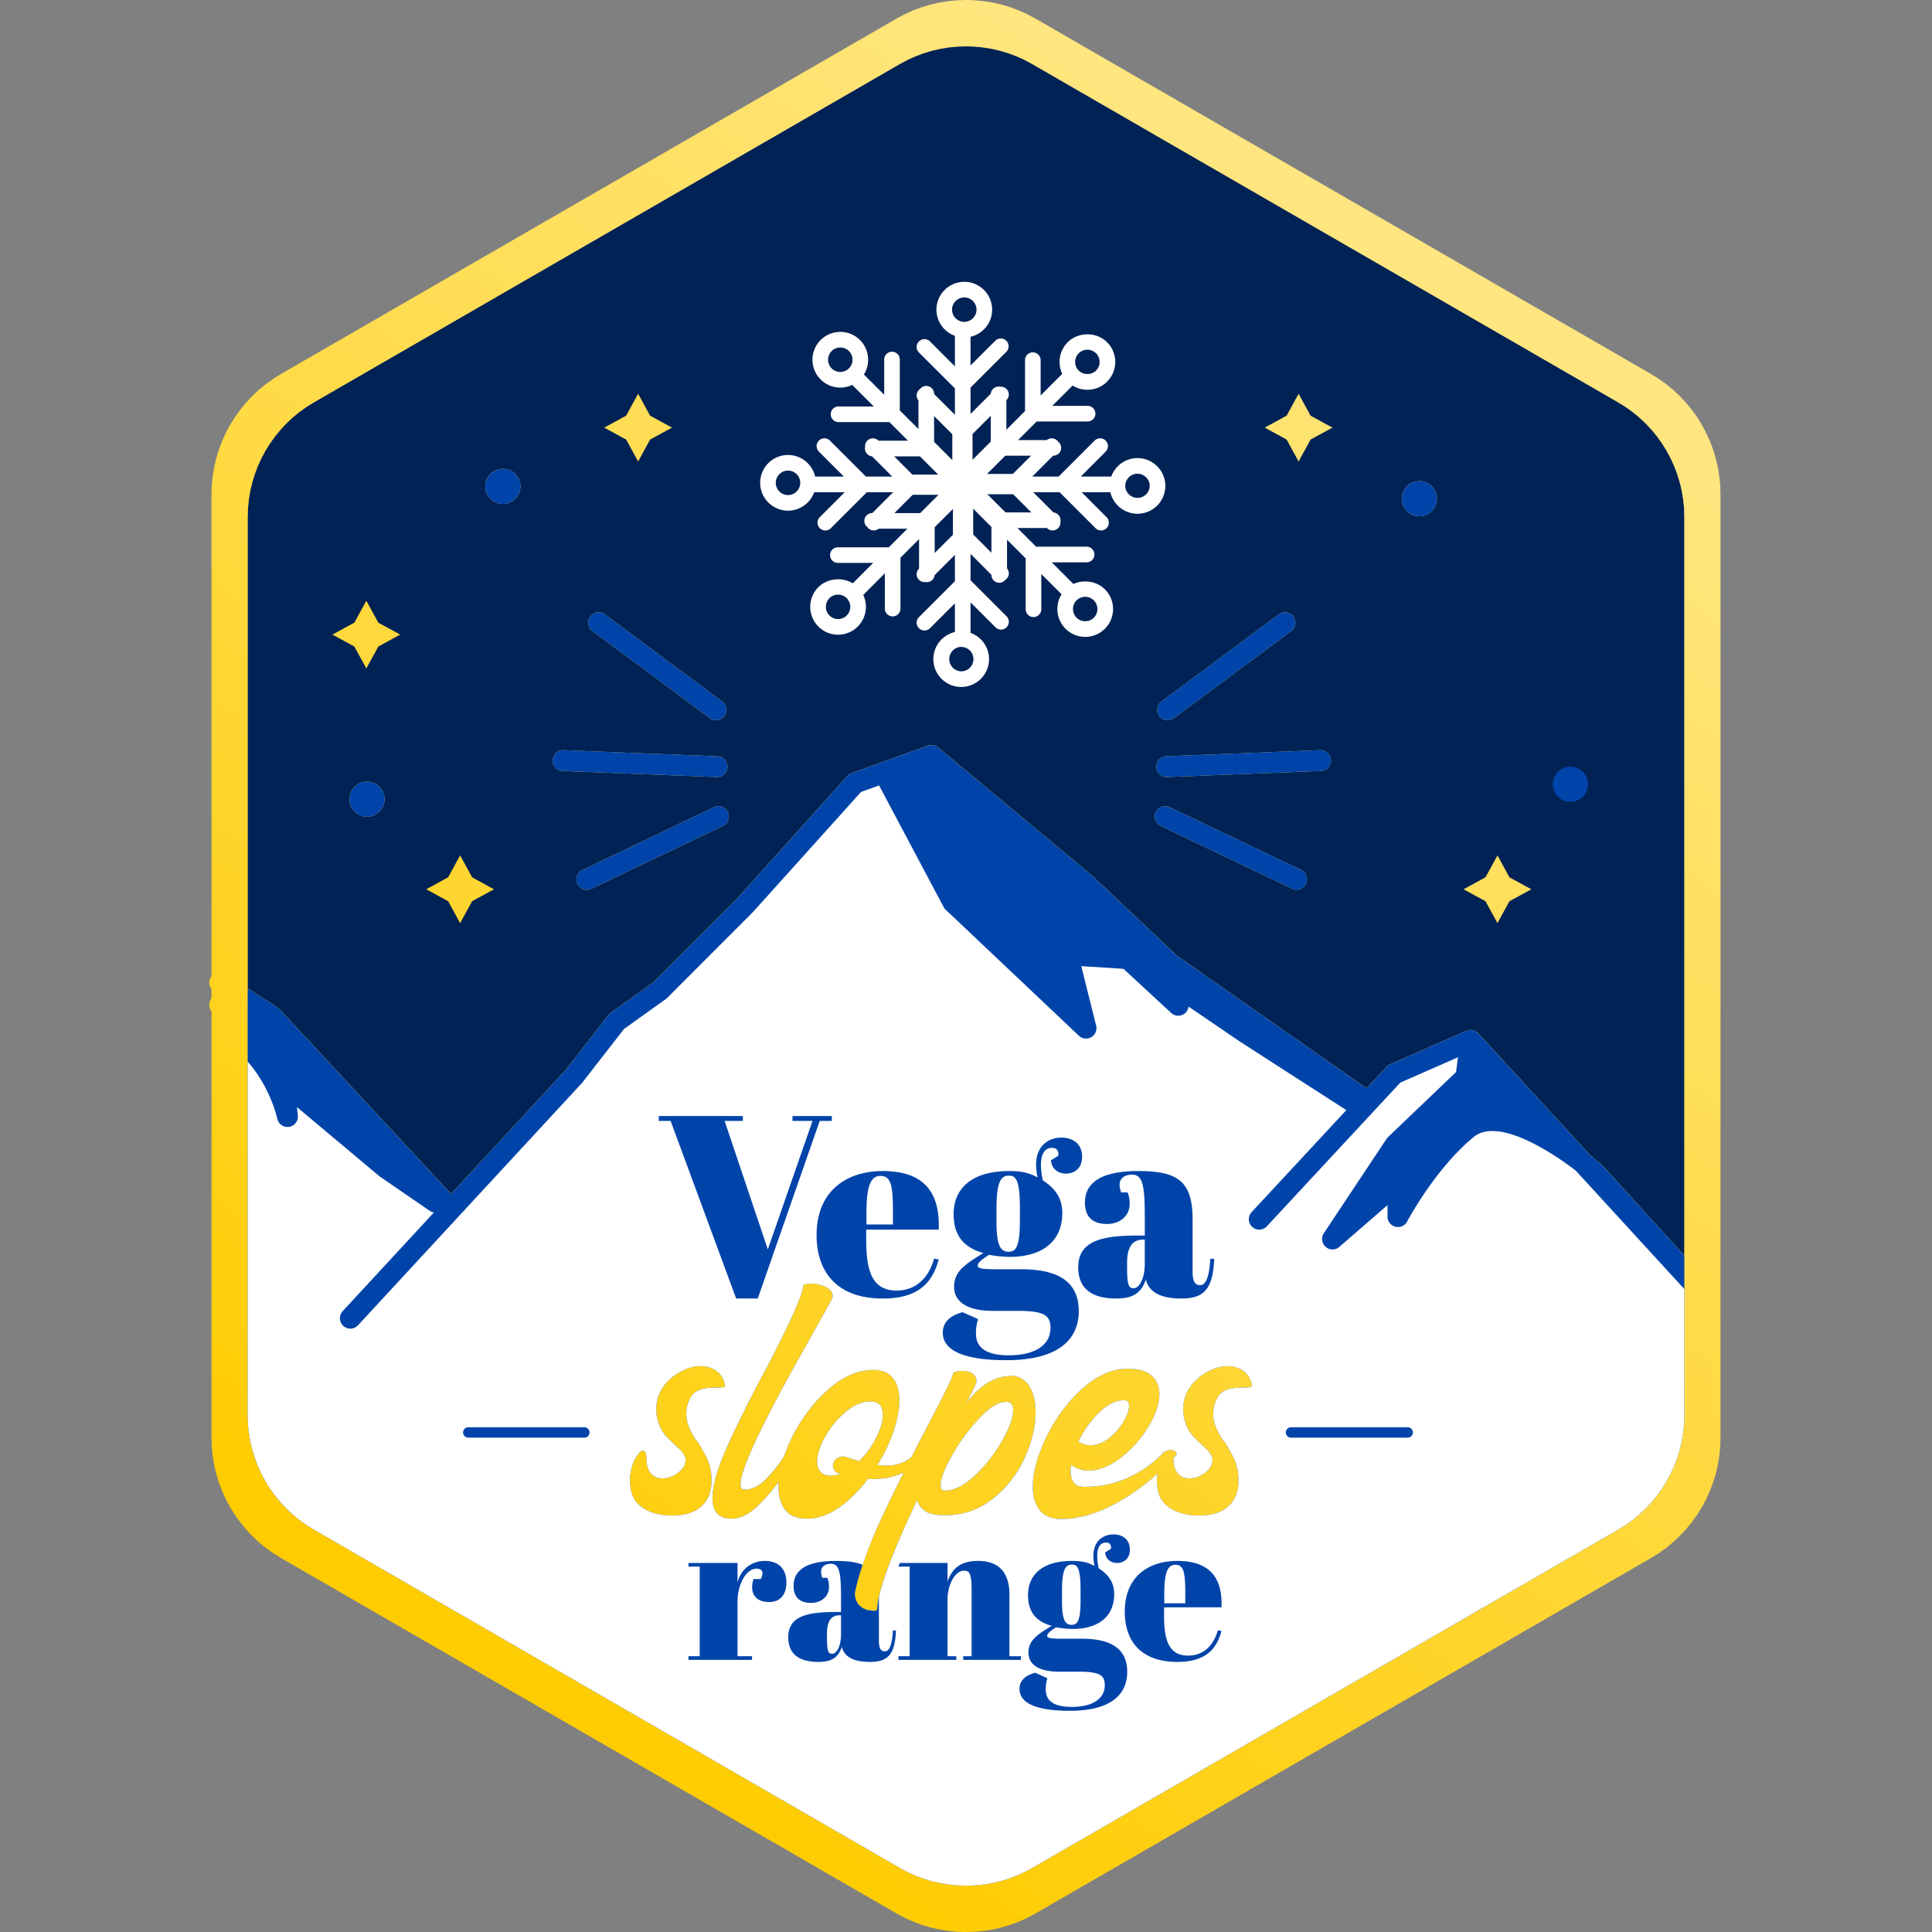 <svg version="1.2" viewBox="0 0 184.252 184.252" height="65mm" width="65mm" xmlns:xlink="http://www.w3.org/1999/xlink" xmlns="http://www.w3.org/2000/svg"><rect x="0" y="0" width="184.252" height="184.252" fill="#808080" stroke="none"/><defs><linearGradient id="a"><stop style="stop-color:#fc0;stop-opacity:1" offset="0"/><stop style="stop-color:#ffe680;stop-opacity:1" offset="1"/></linearGradient><linearGradient xlink:href="#a" id="b" x1="52.158" y1="206.638" x2="173.237" y2="27.536" gradientUnits="userSpaceOnUse"/></defs><g style="display:inline"><path style="clip-rule:nonzero;fill:#025;fill-opacity:1;fill-rule:nonzero;stroke:none;stroke-width:.1;stroke-miterlimit:4;stroke-dasharray:none" d="m122.834 5.89-1.086.036-1.084.103-1.078.176-1.065.244-1.05.315-1.032.384-1.01.454-.984.525L67.316 35.34l-5.455 3.15L39.89 51.176l-.948.588-.9.65-.85.701-.798.752-.745.801-.691.844-.633.886-.576.924-.512.96-.453.991-.387 1.02-.318 1.047-.254 1.066-.181 1.088-.112 1.104-.037 1.115v59.928l.082.086 3.715 2.39c.093.062.176.134.254.211l21.812 23.486 14.657-15.853 5.365-6.908c.083-.099.172-.191.281-.264l5.344-3.818 10.805-10.8 13.935-15.491c.145-.16.33-.285.531-.358l3.68-1.324c.004-.001.006-.005.01-.006l2.342-.842 3.681-1.326c.11-.04.224-.064.338-.074.01 0 .018.004.028.004.142-.01.284.01.421.047.037.01.072.018.108.031.144.051.282.12.404.22l19.533 16.253 10.887 10.263.002.002 24.059 16.823 2.537-2.733c.124-.13.274-.238.44-.31l9.712-4.274c.028-.012.056-.019.084-.03l.045-.017.021-.006c.044-.013.087-.023.131-.03a1.358 1.358 0 0 1 .193-.023c.018-.002.036-.001.053-.001.048 0 .094.003.141.008l.047.005c.048.007.095.016.142.028l.04.01c.049.014.096.03.144.05l.006.002c.01.004.018.01.027.014.044.02.088.04.13.064.027.017.054.036.081.055.028.02.056.037.082.059.051.04.1.084.145.132l14.297 15.565c.76.605 1.297 1.07 1.52 1.268.03.03.068.063.099.1l10.29 11.333v-93.95l-.034-1.114-.114-1.104-.18-1.088-.253-1.066-.323-1.047-.386-1.02-.45-.992-.515-.959-.572-.924-.635-.886-.69-.844-.746-.8-.797-.753-.85-.7-.9-.651-.947-.588-68.203-39.38-6.357-3.669-.983-.525-1.01-.454-1.033-.384-1.05-.315-1.065-.244-1.076-.176-1.084-.103-1.088-.035z" transform="scale(.75)"/><path style="clip-rule:nonzero;display:inline;fill:url(#b);fill-opacity:1;fill-rule:nonzero;stroke:none;stroke-width:.1;stroke-miterlimit:4;stroke-dasharray:none" d="m122.83 0-1.135.037-1.138.11-1.131.183-1.12.258-1.103.33-1.084.404-1.06.479-1.034.55-78.314 45.215-.996.62-.945.681-.893.737-.838.79v.002l-.783.838v.002l-.725.885v.002l-.666.93v.002l-.603.968v.002l-.54 1.006v.002l-.474 1.04v.001l-.406 1.069v.002l-.336 1.097v.002l-.266 1.12v.001l-.191 1.14v.003l-.117 1.156v.002l-.04 1.17V124.16c-.023.03-.057.048-.078.08v.002c-.082.13-.134.27-.168.412v.002l-.011.041v.002c-.028.14-.03.28-.014.418v.002l.006.041v.002c.023.144.068.282.137.412v.002l.004.008v.002c.031.058.085.103.125.156v1.084l-.202.522v.002a1.239 1.239 0 0 0-.064.664v.002c.038.215.131.42.266.595V182.84l.039 1.17v.002l.117 1.152v.006l.002.01v.002l.19 1.129v.001l.265 1.122v.002l.336 1.093v.002l.406 1.07v.003l.475 1.039v.002l.539 1.005v.002l.603.97v.001l.647.9v.002l.02.026v.002c.007.01.017.019.025.029v.002l.699.853v.002l.756.81v.001l.027.027v.002c.01.011.023.02.033.032l.805.757.893.739.945.677.996.621 78.314 45.22 1.034.55 1.013.455.1.041 1.031.385 1.05.314.11.03 1.063.244 1.13.183 1.14.11 1.142.037 1.14-.037 1.14-.11 1.13-.183 1.063-.244c.036-.011.072-.02.109-.03l1.05-.314 1.032-.385.1-.04 1.013-.456 1.033-.55 78.311-45.22.996-.62.943-.678h.002l.893-.739.807-.76.03-.029.028-.029.756-.81.7-.856.025-.03v-.001l.02-.028.646-.902.576-.93.05-.088.516-.96.451-.993c.015-.033.027-.067.041-.101l.387-1.02.338-1.095.266-1.124.177-1.078c.007-.04.012-.081.018-.123l.113-1.1.035-1.116c0-.019.004-.037.004-.055v-14.653l-.002-.001V62.838l-.037-1.172-.119-1.158-.19-1.143-.265-1.12-.338-1.1-.406-1.07-.473-1.042-.54-1.008-.602-.97-.666-.932-.725-.887-.783-.84-.838-.79-.893-.737-.945-.681-.996-.62-19.518-11.27v-.001L131.648 2.352l-1.033-.551-1.06-.479-1.084-.404-1.104-.33-1.119-.258-1.13-.184-1.14-.109-.275-.01a15.056 15.056 0 0 0-.857-.027h-.016zm.004 5.89 1.088.036 1.084.103 1.076.176 1.064.244 1.051.315 1.033.384 1.01.454.983.525 6.357 3.672L183.81 38.49l6.632 3.828 15.342 8.86.947.588.9.65.85.701.797.752.746.8.69.845.635.886.572.924.516.96.449.991.386 1.02.323 1.047.254 1.066.18 1.088.113 1.104.035 1.115v93.95l-10.291-11.335c-.031-.036-.069-.069-.1-.1a39.576 39.576 0 0 0-1.52-1.267l-11.824-12.873v-.002l-2.472-2.69v-.002a1.318 1.318 0 0 0-.145-.132c-.026-.022-.054-.04-.082-.059-.027-.019-.054-.038-.082-.055a1.323 1.323 0 0 0-.129-.064l-.027-.014c-.002 0-.004 0-.006-.002a1.308 1.308 0 0 0-.144-.05l-.04-.01a1.33 1.33 0 0 0-.142-.028l-.047-.005a1.32 1.32 0 0 0-.14-.008h-.053a1.344 1.344 0 0 0-.137.013l-.057.01a1.205 1.205 0 0 0-.13.031l-.022.006c-.016.005-.03.012-.045.018-.028.01-.056.017-.084.03l-9.713 4.273a1.382 1.382 0 0 0-.44.31l-2.536 2.733-24.059-16.823-.002-.002-10.887-10.263-19.533-16.252c-.122-.101-.26-.17-.404-.221-.036-.013-.07-.021-.108-.031a1.326 1.326 0 0 0-.421-.047c-.01 0-.019-.005-.028-.004-.114.01-.228.034-.338.074l-3.681 1.326-2.342.842c-.004.001-.006.005-.01.006l-3.68 1.324a1.324 1.324 0 0 0-.53.358l-13.936 15.492-10.805 10.799-5.344 3.818a1.364 1.364 0 0 0-.281.264l-5.365 6.908-14.657 15.853-21.812-23.486a1.67 1.67 0 0 0-.254-.21l-3.715-2.391-.082-.086V65.713l.037-1.113v-.002l.112-1.102v-.002l.181-1.086v-.002l.254-1.064v-.002l.318-1.045v-.002l.387-1.018v-.002l.453-.99v-.002l.512-.957v-.002l.576-.922v-.002l.633-.884v-.002l.691-.842v-.002l.745-.799.798-.752.85-.701.9-.65.948-.588L61.865 38.49h-.004l52.584-30.363.985-.525 1.01-.454 1.03-.384 1.051-.315 1.065-.244 1.078-.176 1.084-.103 1.086-.035zM81.143 50.07l-1.522 2.784-2.785 1.521 2.785 1.521 1.522 2.79 1.52-2.79 2.784-1.521-2.785-1.521-1.52-2.784zm83.984 0-1.52 2.784-2.785 1.521 2.785 1.521 1.52 2.79 1.521-2.79 2.786-1.521-2.786-1.521-1.521-2.784zM63.94 59.611a2.236 2.236 0 1 0 .004 4.472 2.236 2.236 0 0 0-.004-4.472zm116.545 1.569c-1.236 0-2.236 1-2.236 2.236 0 1.232 1 2.229 2.236 2.229a2.228 2.228 0 0 0 2.229-2.229 2.23 2.23 0 0 0-2.229-2.236zM46.582 76.387l-1.521 2.785-2.79 1.521 2.79 1.522 1.521 2.783 1.522-2.783 2.783-1.522-2.783-1.521-1.522-2.785zm29.473 1.468a1.326 1.326 0 0 0-.725 2.387l14.914 11.069c.238.175.511.26.785.26.41 0 .808-.182 1.067-.534.44-.59.316-1.419-.274-1.853L76.908 78.115a1.315 1.315 0 0 0-.853-.26zm87.285 0a1.314 1.314 0 0 0-.727.26l-14.918 11.069a1.323 1.323 0 0 0 .791 2.387c.275 0 .555-.085.793-.26l14.912-11.069a1.326 1.326 0 0 0-.851-2.387zM71.523 95.39a1.357 1.357 0 0 0-1.248 1.271 1.326 1.326 0 0 0 1.274 1.377l19.553.772h.052a1.322 1.322 0 0 0 .051-2.645l-19.553-.775a1.18 1.18 0 0 0-.129 0zm96.348 0-19.56.775a1.318 1.318 0 0 0-1.268 1.377 1.322 1.322 0 0 0 1.32 1.268h.051l19.56-.772a1.325 1.325 0 0 0 1.272-1.377c-.03-.73-.671-1.287-1.375-1.271zM46.664 99.383a2.234 2.234 0 0 0-2.234 2.234c0 1.237.997 2.237 2.234 2.237 1.232 0 2.236-1 2.236-2.237a2.24 2.24 0 0 0-2.236-2.234zm44.627 3.13a1.32 1.32 0 0 0-.51.13l-16.734 7.984a1.318 1.318 0 0 0-.625 1.764 1.328 1.328 0 0 0 1.77.627l16.728-7.985a1.327 1.327 0 0 0 .627-1.77 1.327 1.327 0 0 0-1.256-.75zm56.809 0c-.47.025-.91.299-1.123.75a1.329 1.329 0 0 0 .62 1.77l16.733 7.985a1.326 1.326 0 0 0 1.145-2.391l-16.735-7.984a1.33 1.33 0 0 0-.64-.13zm-89.592 6.257-1.52 2.783-2.785 1.527 2.785 1.522 1.52 2.783 1.521-2.783 2.785-1.522-2.785-1.527-1.521-2.783zm131.908 0-.002.001-1.52 2.782-2.789 1.527 2.79 1.522 1.52 2.78v.003h.001l.025-.047v-.004l1.495-2.732 2.785-1.522-2.785-1.527-1.495-2.733v-.004l-.025-.046zM59.512 181.488h14.826a.66.66 0 1 1 0 1.323H59.512a.661.661 0 0 1-.662-.66v-.003a.66.66 0 0 1 .662-.66zm104.658 0h14.826a.661.661 0 0 1 .662.66v.002a.66.66 0 0 1-.195.465.66.66 0 0 1-.467.196H164.17a.66.66 0 0 1-.662-.66v-.003a.663.663 0 0 1 .596-.658h.066v-.002z" transform="scale(.75)"/><path style="display:inline;fill:#04a;fill-opacity:1;fill-rule:nonzero;stroke:none;stroke-width:.1;stroke-miterlimit:4;stroke-dasharray:none" d="M108.102 11.793zm-.385 3.324zm29.863-3.32zm.373 3.32zm-.19 2.278zM108.88 20.92zm3.266 4.889zm24.64-4.873c-.048.102-.098.203-.148.304.046-.104.104-.2.148-.304zm-1.244 2.32zm-4.006 4.193zm-2.578 1.47c-.101.052-.203.101-.305.15.105-.045.201-.103.305-.15zm-11.853.179zm5.73 1.138zm3.373-.408zM63.941 59.611a2.236 2.236 0 1 0 .004 4.472 2.236 2.236 0 0 0-.004-4.472zm116.545 1.569c-1.236 0-2.236 1-2.236 2.236 0 1.232 1 2.229 2.236 2.229a2.228 2.228 0 0 0 2.229-2.229 2.23 2.23 0 0 0-2.229-2.236zM76.055 77.855a1.326 1.326 0 0 0-.725 2.387l14.914 11.069c.238.175.511.26.785.26.41 0 .808-.182 1.067-.534.44-.59.316-1.419-.274-1.853L76.908 78.115a1.315 1.315 0 0 0-.853-.26zm87.285 0a1.314 1.314 0 0 0-.727.26l-14.918 11.069a1.323 1.323 0 0 0 .791 2.387c.275 0 .555-.085.793-.26l14.912-11.069a1.326 1.326 0 0 0-.851-2.387zM118.326 94.75c-.114.01-.228.034-.338.074l-3.681 1.326-2.342.842c-.004.001-.006.005-.01.006l-3.68 1.324a1.324 1.324 0 0 0-.531.358l-13.936 15.492-10.804 10.799-5.344 3.818a1.364 1.364 0 0 0-.281.264l-5.366 6.908-14.656 15.853-21.812-23.486a1.67 1.67 0 0 0-.254-.21l-3.715-2.391-.082-.086v54.318l.037 1.115.111 1.104.182 1.088.254 1.068.318 1.043.387 1.022.453.99.512.96.576.925.633.884.691.844.744.8.8.75.849.704.9.644.947.592 74.561 43.051.982.525 1.01.454 1.033.384 1.051.315 1.065.244 1.076.176 1.084.103 1.088.035 1.086-.035 1.084-.103 1.078-.176 1.064-.244 1.05-.315 1.032-.384 1.01-.454.984-.525 74.557-43.05.947-.593.9-.644.85-.703.797-.75.746-.801.69-.844.634-.884.573-.924.515-.961.45-.99.386-1.022.323-1.043.253-1.068.18-1.088.113-1.104.036-1.115v-20.297l-10.291-11.334c-.031-.036-.069-.068-.1-.1a39.574 39.574 0 0 0-1.52-1.267l-14.296-15.564a1.318 1.318 0 0 0-.145-.133c-.026-.022-.054-.04-.082-.059-.027-.018-.054-.038-.082-.055a1.323 1.323 0 0 0-.129-.064l-.027-.014c-.002 0-.004 0-.006-.002a1.308 1.308 0 0 0-.145-.05l-.039-.01a1.33 1.33 0 0 0-.33-.042h-.053a1.344 1.344 0 0 0-.324.055l-.021.006c-.016.005-.03.012-.045.018-.028.01-.057.017-.084.029l-9.713 4.273a1.382 1.382 0 0 0-.44.31l-2.537 2.733-24.058-16.822-.002-.002-10.887-10.264-19.533-16.252c-.122-.1-.26-.17-.404-.22-.036-.013-.071-.022-.108-.031a1.326 1.326 0 0 0-.422-.047c-.009 0-.018-.005-.027-.004zm-46.803.639a1.357 1.357 0 0 0-1.248 1.271 1.326 1.326 0 0 0 1.274 1.377l19.553.772h.052a1.322 1.322 0 0 0 .051-2.645l-19.553-.775a1.18 1.18 0 0 0-.129 0zm96.348 0-19.56.775a1.318 1.318 0 0 0-1.268 1.377 1.322 1.322 0 0 0 1.32 1.268h.051l19.56-.772a1.325 1.325 0 0 0 1.272-1.377c-.03-.73-.671-1.287-1.375-1.271zm31.822 2.095a2.236 2.236 0 1 0 0 4.472 2.236 2.236 0 0 0 0-4.472zM46.664 99.383a2.234 2.234 0 0 0-2.234 2.234c0 1.237.997 2.237 2.234 2.237 1.232 0 2.236-1 2.236-2.237a2.24 2.24 0 0 0-2.236-2.234zm44.627 3.13a1.32 1.32 0 0 0-.51.13l-16.734 7.984a1.318 1.318 0 0 0-.625 1.764 1.328 1.328 0 0 0 1.77.627l16.728-7.985a1.327 1.327 0 0 0 .627-1.77 1.327 1.327 0 0 0-1.256-.75zm56.809 0c-.47.025-.91.299-1.123.75a1.329 1.329 0 0 0 .62 1.77l16.733 7.985a1.326 1.326 0 0 0 1.145-2.391l-16.735-7.984a1.33 1.33 0 0 0-.64-.13zm-44.946 60.714c.688 0 1.317.15 1.885.437.568.292.856.703.856 1.234l-.038.079c0 .078-.37.782-1.115 2.105-.745 1.328-1.323 2.375-1.75 3.14l-1.785 3.182c-4.693 8.448-7.037 13.552-7.037 15.297 0 .48.172.719.516.719.958 0 1.89-.479 2.806-1.432.892-.933 1.63-1.865 2.203-2.799.273-.797.623-1.626 1.053-2.488 1.177-2.36 2.703-4.365 4.572-6.021 1.865-1.651 3.766-2.479 5.703-2.479 1.136 0 1.98.339 2.522 1.031.542.688.818 1.63.818 2.817 0 1.166-.25 2.479-.734 3.937a20.953 20.953 0 0 1-2.047 4.293c.474.052.844.078 1.11.078 1.192 0 2.227-.328 3.097-.99.042-.042.083-.08.125-.115.692-1.358 1.41-2.75 2.182-4.217a239.68 239.68 0 0 0 2.162-4.215c.625-1.245.937-2 .937-2.265a3.05 3.05 0 0 1 1.194-.239c.505 0 .925.114 1.27.338.343.224.515.579.515 1.053 0 .135-.42 1.02-1.27 2.66 1.75-2.25 3.578-3.375 5.485-3.375l-.037-.078c1.083 0 1.912.423 2.48 1.272.573.848.854 1.974.854 3.38 0 1.855-.47 3.808-1.407 5.86a13.872 13.872 0 0 1-4.056 5.166c-1.76 1.39-3.798 2.088-6.1 2.088-1.193 0-2.047-.202-2.562-.598-.521-.396-.828-.85-.932-1.35-3.396 7.178-5.09 11.813-5.09 13.907 0 .104-.12.162-.36.162-.103 0-.368-.026-.79-.078a1.95 1.95 0 0 1-1.198-.7 1.98 1.98 0 0 1-.474-1.29c0-.162.014-.293.035-.397.557-2.599 1.651-5.652 3.281-9.162.85-1.83 1.811-3.81 2.873-5.932-1.355.642-2.873.918-4.558.822-1.141 1.537-2.382 2.767-3.715 3.678-1.339.917-2.686 1.37-4.035 1.37-1.22 0-2.126-.36-2.725-1.089-.594-.729-.89-1.718-.89-2.962 0-.195.006-.394.019-.594a34.28 34.28 0 0 1-1.932 2.303c-1.427 1.562-2.765 2.343-4.01 2.343-1.645 0-2.462-.86-2.462-2.584 0-1.562.572-3.646 1.728-6.256 1.151-2.609 2.798-5.942 4.943-9.994.136-.213.306-.53.52-.953 2.86-5.515 4.319-8.823 4.371-9.937.24-.104.567-.162.994-.162zm-14.11 10.496c.746 0 1.355.15 1.829.453.48.307.813.655 1.016 1.056.198.396.297.755.297 1.073 0 .104-.636.156-1.907.156-1.218.11-2.015.48-2.384 1.115-.506.85-.704 1.735-.594 2.662.052.48.177.943.375 1.39.198.454.484.968.853 1.552l.198.156c.635 1.088 1.022 1.777 1.152 2.068.453.953.65 2.017.598 3.178-.058 1.115-.401 2.016-1.032 2.703-.718.797-1.765 1.26-3.14 1.39-.188.032-.48.042-.875.042-.901 0-1.739-.131-2.504-.397-.901-.317-1.59-.781-2.069-1.39-.37-.48-.593-1.058-.671-1.75a6.854 6.854 0 0 1-.084-.875c0-.584.084-1.162.24-1.75a4.559 4.559 0 0 1 .719-1.51c.286-.448.551-.636.79-.553.24.078.36.437.36 1.072 0 .532.105 1.006.318 1.428.214.427.543.719.99.875.24.078.48.12.72.12.421 0 .838-.094 1.25-.276a3.703 3.703 0 0 0 1.093-.756c.427-.422.619-.89.598-1.39-.032-.318-.228-.687-.598-1.114-.182-.182-.48-.464-.875-.834l-.875-.838a4.93 4.93 0 0 1-1.031-1.666 5.38 5.38 0 0 1-.36-1.908c0-.927.228-1.764.676-2.504.474-.823 1.182-1.52 2.125-2.103.943-.584 1.876-.875 2.803-.875zm67 0c.746 0 1.355.15 1.829.453.48.307.818.655 1.016 1.056.198.396.297.755.297 1.073 0 .104-.636.156-1.907.156-1.218.11-2.015.48-2.384 1.115-.5.85-.704 1.735-.594 2.662.052.48.177.943.375 1.39.198.454.483.968.853 1.552l.203.156c.636 1.088 1.015 1.777 1.15 2.068.449.953.647 2.017.595 3.178-.053 1.115-.396 2.016-1.032 2.703-.713.797-1.76 1.26-3.14 1.39-.183.032-.48.042-.875.042-.901 0-1.733-.131-2.504-.397-.901-.317-1.589-.781-2.063-1.39-.375-.48-.6-1.058-.677-1.75a6.65 6.65 0 0 1-.079-.875c0-.301.02-.6.063-.9-1.612 1.437-3.263 2.634-4.953 3.583-2.568 1.448-4.996 2.166-7.272 2.166-1.218 0-2.123-.37-2.722-1.11-.594-.744-.897-1.739-.897-2.983 0-1.88.595-4.02 1.772-6.416 1.177-2.402 2.702-4.433 4.566-6.1 1.87-1.672 3.772-2.506 5.71-2.506 1.374 0 2.394.292 3.056.875.661.583.996 1.365.996 2.344 0 1.245-.475 2.641-1.412 4.193a14.161 14.161 0 0 1-3.522 3.932c-1.4 1.073-2.754 1.615-4.05 1.615-.844 0-1.59-.245-2.225-.719-.052.37-.078.626-.078.756 0 .636.134 1.129.416 1.488.276.36.71.538 1.293.538 2.12 0 4.047-.417 5.781-1.25 1.74-.839 3.146-1.849 4.234-3.041v-.043c.37-.235.729-.354 1.073-.354.37 0 .608.198.712.594a39.23 39.23 0 0 1-.44.469c0 .042.003.083.003.128 0 .532.105 1.006.318 1.428a1.7 1.7 0 0 0 .995.875c.24.078.48.12.714.12a3.08 3.08 0 0 0 1.254-.276 3.686 3.686 0 0 0 1.09-.756c.427-.422.624-.89.598-1.39-.026-.318-.223-.687-.598-1.114a38.38 38.38 0 0 0-.87-.834l-.876-.838a4.86 4.86 0 0 1-1.035-1.666 5.492 5.492 0 0 1-.356-1.908c0-.927.225-1.764.678-2.504.474-.823 1.182-1.52 2.125-2.103.938-.584 1.875-.875 2.797-.875zm-13.108 4.332c-1.037 0-2.084.506-3.141 1.527-1.063 1.02-1.947 2.26-2.666 3.719.531.318 1.045.472 1.55.472.798 0 1.575-.296 2.325-.89a7.496 7.496 0 0 0 1.848-2.11c.479-.807.714-1.472.714-2.003 0-.48-.192-.715-.593-.715zm-32.272.156c-1.031 0-2.072.437-3.12 1.312a11.275 11.275 0 0 0-2.603 3.141c-.687 1.219-1.03 2.292-1.03 3.219 0 .531.145.954.437 1.271.291.318.728.479 1.306.479.401 0 .797-.082 1.198-.238l-.245-.079a.944.944 0 0 1-.572-.459 1.09 1.09 0 0 1-.1-.74c.079-.26.23-.478.46-.65.223-.177.477-.26.77-.26.16 0 .28.015.358.041.37.13.928.302 1.672.516l.037.04a11.002 11.002 0 0 0 2.166-2.962c.573-1.125.856-2.114.856-2.963 0-1.11-.533-1.668-1.59-1.668zm17.287.043c-.953 0-2.089.687-3.396 2.062a23.702 23.702 0 0 0-3.457 4.692c-.995 1.745-1.49 3.032-1.49 3.855 0 .448.171.676.515.676 1.193 0 2.464-.63 3.813-1.89a18.386 18.386 0 0 0 3.459-4.391c.958-1.667 1.431-2.979 1.431-3.932 0-.713-.291-1.072-.875-1.072z" transform="scale(.75)"/><path style="display:inline;fill:#fff;fill-opacity:1;fill-rule:nonzero;stroke:none;stroke-width:.1;stroke-miterlimit:4;stroke-dasharray:none" d="m111.781 99.877-2.295.826-13.757 15.29-10.924 10.929a1.099 1.099 0 0 1-.17.139l-5.28 3.773-5.318 6.84-28.516 30.85c-.263.279-.615.423-.972.423a1.325 1.325 0 0 1-.973-2.225l11.602-12.55a1.24 1.24 0 0 1-.555-.219l-6.355-4.367-10.514-8.813.119 1.055a1.323 1.323 0 0 1-1.117 1.46 1.323 1.323 0 0 1-1.502-1.061c-.008-.046-.87-3.963-3.76-7.23v44.962l.037 1.115.112 1.104.181 1.088.254 1.068.318 1.043.387 1.021.453.99.512.962.576.923.633.885.691.844.745.8.798.75.85.704.9.644.948.592 74.56 43.051.983.525 1.01.453 1.033.385 1.05.315 1.065.244 1.076.176 1.084.103 1.088.035 1.086-.035 1.084-.103 1.078-.176 1.064-.244 1.051-.315 1.031-.385 1.01-.453.985-.525 74.556-43.05.947-.593.9-.644.85-.703.797-.75.746-.801.69-.844.635-.885.572-.923.516-.961.449-.99.386-1.022.323-1.043.254-1.068.18-1.088.113-1.104.035-1.115v-16.047l-13.799-15.053c-3.56-2.736-10.025-6.723-12.988-4.277-4.916 4.041-8.424 10.675-8.455 10.742-.285.538-.9.811-1.49.666a1.318 1.318 0 0 1-1.01-1.283v-1.469l-6.131 5.32a1.327 1.327 0 0 1-1.973-1.735l7.969-11.993c.057-.083.12-.161.187-.229l8.662-8.279.237-1.877-7.326 3.219-16.967 18.27a1.325 1.325 0 0 1-1.873.072 1.33 1.33 0 0 1-.067-1.873l12.045-12.973-13.547-8.723-6.513-4.44a1.321 1.321 0 0 1-2.215.802l-6.065-5.604-5.365-.342 1.893 7.57a1.314 1.314 0 0 1-.615 1.46 1.32 1.32 0 0 1-1.579-.176l-16.941-16.03a1.273 1.273 0 0 1-.258-.337zm-85.15 28.103c.004.028.012.052.017.079-.005-.027-.014-.052-.017-.079zm57.139 13.932h10.69v.621h-2.317l5.49 16.34 5.685-16.34h-2.55v-.62h5.003v.62h-1.537l-7.88 22.586H93.61l-8.336-22.586H83.77zm51.181 2.742c1.537 0 2.649.854 2.649 2.422 0 1.506-.983 2.156-2.059 2.156-.983 0-1.833-.59-1.9-1.697l.916-.558c.098-.523-.099-1.014-.782-1.014-.397 0-1.287.119-1.396 1.8-.007.113-.01.232-.01.358 0 .523.066 1.18.226 1.961 1.279.849 2.485 1.993 2.485 4.15 0 3.26-2.052 5.093-5.235 5.5a10.547 10.547 0 0 1-1.43.088c-.946 0-1.961-.13-2.65-.26-1.143.72-1.437 1.079-1.437 1.374 0 .295.361.459 2.09.459h3.338c3.579 0 7.186.825 7.408 4.918.007.132.012.267.012.406 0 3.627-2.619 6.242-9.221 6.242-5.687 0-8.072-1.373-8.072-3.494 0-1.635 1.376-2.293 2.52-2.613l1.96.88c-.197.72-.264 1.273-.264 1.795 0 .689.172 1.392.782 1.922.076.067.16.13.25.19.632.424 1.624.699 3.154.699.216 0 .427-.007.63-.018.408-.021.79-.064 1.145-.127 2.31-.406 3.52-1.645 3.52-3.318 0-1.568-.72-2.188-4.15-2.188h-3.172c-3.892 0-4.938-1.605-4.938-3.039 0-1.862 1.176-2.782 3.727-4.314-2.551-.72-3.787-2.256-3.787-4.973 0-3.068 2.12-5.453 7.056-5.453 1.599 0 2.55.227 3.627.817a7.463 7.463 0 0 1-.195-1.604c0-2.68 1.863-3.467 3.203-3.467zm-22.71 4.254c5.127 0 7.32 2.582 7.124 7.451h-9.22v1.272c0 .24.002.478.008.709.087 3.464.877 5.765 3.851 5.765 2.417 0 4.052-1.536 4.772-4.056l.59.097c-.756 2.815-2.453 4.973-7.094 4.973-5.816 0-8.436-3.338-8.436-8.072 0-5.656 3.861-8.139 8.404-8.139zm32.546 0c5.128 0 6.861 1.437 6.861 6.172v6.639c0 1.34.394 1.697.948 1.697.59 0 1.148-.62 1.308-3.367l.492.035c-.165 3.922-1.37 5.035-4.185 5.035-.33 0-.643-.014-.938-.039-2.059-.178-3.23-.98-3.57-2.383-.522 1.568-1.474 2.422-3.762 2.422-2.287 0-4.837-.689-4.837-3.959 0-3.301 2.845-4.05 7.517-4.05h.947v-2.516c0-4.155-.357-5.23-1.666-5.23a2.117 2.117 0 0 0-.615.091c-.471.148-.922.498-.922 1.217 0 .259.068.59.198.947h.816c.165.424.266.848.266 1.469 0 1.345-.953 2.289-2.286 2.504a3.586 3.586 0 0 1-.591.047c-2.029 0-2.811-1.113-2.811-2.711a4.146 4.146 0 0 1 .111-.961c.518-2.085 2.83-3.059 6.72-3.059zm-16.502.584c-.916 0-1.572.59-1.572 4.15v1.77c0 3.069.559 3.756 1.537 3.756.885 0 1.438-.522 1.438-3.922v-1.603c0-3.659-.523-4.15-1.403-4.15zm-16.34.035c-1.143 0-1.765 1.113-1.765 4.575v1.6h3.363v-1.6c0-3.431-.258-4.575-1.598-4.575zm33.397 8.104c-1.371 0-2.024.984-2.024 2.976v.522c0 2.354.227 2.682.848 2.682.62 0 1.402-1.047 1.402-3.137v-3.043zm-42.188 5.596c.688 0 1.317.15 1.885.437.568.292.856.703.856 1.234l-.038.079c0 .078-.37.782-1.115 2.105-.745 1.328-1.323 2.375-1.75 3.14l-1.785 3.182c-4.693 8.448-7.037 13.552-7.037 15.297 0 .48.172.719.516.719.958 0 1.89-.479 2.806-1.432.892-.933 1.63-1.865 2.203-2.799.273-.797.623-1.626 1.053-2.488 1.177-2.36 2.703-4.365 4.572-6.021 1.865-1.651 3.766-2.479 5.703-2.479 1.136 0 1.98.339 2.522 1.031.542.688.818 1.63.818 2.817 0 1.167-.25 2.479-.734 3.937a20.953 20.953 0 0 1-2.047 4.293c.474.052.844.078 1.11.078 1.192 0 2.227-.328 3.097-.99.042-.042.083-.079.125-.115.692-1.358 1.41-2.75 2.182-4.217a239.68 239.68 0 0 0 2.162-4.215c.625-1.244.937-2 .937-2.265a3.05 3.05 0 0 1 1.194-.239c.505 0 .925.114 1.27.338.343.224.515.58.515 1.053 0 .135-.42 1.02-1.27 2.66 1.75-2.25 3.578-3.375 5.485-3.375l-.037-.078c1.083 0 1.912.423 2.48 1.272.573.849.854 1.974.854 3.38 0 1.855-.47 3.808-1.407 5.86a13.872 13.872 0 0 1-4.056 5.166c-1.76 1.39-3.798 2.088-6.1 2.088-1.193 0-2.047-.202-2.562-.598-.521-.396-.828-.85-.932-1.35-2.725 5.759-4.334 9.852-4.871 12.338v5.56c0 1.062.312 1.35.752 1.35.465 0 .904-.491 1.033-2.67l.389.028c-.13 3.11-1.086 3.988-3.31 3.988-.263 0-.512-.009-.745-.03-1.635-.14-2.56-.776-2.832-1.89-.414 1.247-1.164 1.92-2.975 1.92-1.81 0-3.836-.542-3.836-3.135 0-2.613 2.258-3.209 5.957-3.209h.75v-1.996c0-3.285-.285-4.14-1.32-4.14-.466 0-1.215.207-1.215 1.035 0 .207.051.465.155.75h.646c.13.336.207.672.207 1.164 0 1.064-.752 1.815-1.807 1.986a2.848 2.848 0 0 1-.468.038c-1.61 0-2.23-.885-2.23-2.153 0-2.173 1.893-3.181 5.411-3.181 1.398 0 2.479.134 3.293.462.03.012.056.025.084.038-.008.023-.011.042-.02.066.595-1.797 1.365-3.742 2.356-5.877.85-1.83 1.811-3.81 2.873-5.932-1.355.642-2.873.918-4.558.823-1.14 1.536-2.382 2.766-3.715 3.677-1.339.917-2.686 1.37-4.035 1.37-1.219 0-2.126-.36-2.725-1.088-.594-.73-.89-1.719-.89-2.963 0-.195.006-.394.019-.594a34.281 34.281 0 0 1-1.932 2.303c-1.427 1.562-2.765 2.343-4.01 2.343-1.645 0-2.462-.86-2.462-2.584 0-1.562.572-3.646 1.728-6.255 1.151-2.61 2.798-5.942 4.944-9.995.135-.213.306-.53.52-.953 2.859-5.515 4.318-8.823 4.37-9.937.24-.104.567-.162.994-.162zm-14.11 10.496c.746 0 1.355.15 1.829.453.48.307.813.655 1.016 1.056.198.396.297.755.297 1.073 0 .104-.636.156-1.907.156-1.218.11-2.015.48-2.384 1.115-.506.85-.704 1.735-.594 2.662.052.48.177.943.375 1.391.198.453.484.967.853 1.55l.198.157c.635 1.089 1.022 1.777 1.152 2.068.453.953.65 2.017.598 3.178-.058 1.115-.401 2.016-1.032 2.703-.718.797-1.765 1.26-3.14 1.39-.188.032-.48.042-.875.042-.901 0-1.739-.131-2.504-.397-.901-.317-1.59-.78-2.069-1.39-.37-.48-.593-1.058-.671-1.75a6.854 6.854 0 0 1-.084-.875c0-.584.084-1.162.24-1.75a4.559 4.559 0 0 1 .719-1.51c.286-.448.551-.636.79-.553.24.078.36.437.36 1.072 0 .532.105 1.006.318 1.428.214.427.543.719.99.875.24.078.48.12.72.12.421 0 .838-.094 1.25-.276a3.703 3.703 0 0 0 1.093-.756c.427-.422.619-.89.598-1.39-.032-.318-.228-.687-.598-1.114-.182-.182-.48-.464-.875-.834l-.875-.838a4.93 4.93 0 0 1-1.031-1.666 5.38 5.38 0 0 1-.36-1.908c0-.927.228-1.764.676-2.504.474-.823 1.182-1.52 2.125-2.103.943-.584 1.876-.875 2.803-.875zm67 0c.746 0 1.355.15 1.829.453.48.307.818.655 1.016 1.056.198.396.297.755.297 1.073 0 .104-.636.156-1.907.156-1.218.11-2.015.48-2.384 1.115-.5.85-.704 1.735-.594 2.662.052.48.177.943.375 1.391.198.453.483.967.853 1.55l.203.157c.636 1.089 1.015 1.777 1.15 2.068.449.953.647 2.017.595 3.178-.053 1.115-.396 2.016-1.032 2.703-.713.797-1.76 1.26-3.14 1.39-.183.032-.48.042-.875.042-.901 0-1.733-.131-2.504-.397-.901-.317-1.589-.78-2.063-1.39-.375-.48-.6-1.058-.677-1.75a6.65 6.65 0 0 1-.079-.875c0-.301.02-.6.063-.9-1.612 1.437-3.263 2.634-4.953 3.583-2.568 1.448-4.996 2.166-7.272 2.166-1.218 0-2.123-.37-2.722-1.11-.594-.744-.897-1.739-.897-2.983 0-1.88.595-4.02 1.772-6.416 1.177-2.401 2.702-4.433 4.566-6.1 1.87-1.672 3.772-2.506 5.71-2.506 1.374 0 2.394.292 3.056.875.661.583.996 1.365.996 2.344 0 1.245-.475 2.641-1.412 4.193a14.161 14.161 0 0 1-3.522 3.932c-1.4 1.073-2.754 1.615-4.05 1.615-.844 0-1.59-.245-2.225-.719-.052.37-.078.626-.078.756 0 .636.134 1.13.416 1.488.276.36.71.538 1.293.538 2.12 0 4.047-.417 5.781-1.25 1.74-.839 3.146-1.849 4.234-3.041v-.043c.37-.235.729-.354 1.073-.354.37 0 .608.198.712.594a39.23 39.23 0 0 1-.44.469c0 .042.003.083.003.128 0 .532.105 1.006.318 1.428a1.7 1.7 0 0 0 .995.875c.24.078.48.12.714.12a3.08 3.08 0 0 0 1.254-.276 3.686 3.686 0 0 0 1.09-.756c.427-.422.624-.89.598-1.39-.026-.318-.223-.687-.598-1.114a38.38 38.38 0 0 0-.87-.834l-.876-.838a4.86 4.86 0 0 1-1.035-1.666 5.492 5.492 0 0 1-.356-1.908c0-.927.225-1.764.678-2.504.474-.823 1.182-1.52 2.125-2.103.938-.584 1.875-.875 2.797-.875zm-13.108 4.332c-1.037 0-2.084.506-3.141 1.527-1.063 1.02-1.947 2.26-2.666 3.719.531.318 1.045.472 1.55.472.798 0 1.575-.296 2.325-.89a7.496 7.496 0 0 0 1.848-2.11c.479-.807.714-1.472.714-2.003 0-.48-.192-.715-.593-.715zm-32.272.156c-1.031 0-2.072.437-3.12 1.312a11.275 11.275 0 0 0-2.603 3.141c-.687 1.219-1.03 2.292-1.03 3.219 0 .531.145.954.437 1.271.291.318.728.479 1.306.479.401 0 .797-.082 1.198-.238l-.245-.079a.944.944 0 0 1-.572-.459 1.09 1.09 0 0 1-.1-.74c.079-.26.23-.478.46-.65.223-.177.477-.26.77-.26.16 0 .28.015.358.041.37.13.928.302 1.672.516l.037.04a11.002 11.002 0 0 0 2.166-2.962c.573-1.125.856-2.114.856-2.963 0-1.11-.533-1.668-1.59-1.668zm17.287.043c-.953 0-2.089.687-3.396 2.062a23.702 23.702 0 0 0-3.457 4.692c-.995 1.745-1.49 3.032-1.49 3.855 0 .448.171.676.515.676 1.193 0 2.464-.63 3.813-1.89a18.386 18.386 0 0 0 3.459-4.391c.958-1.667 1.431-2.979 1.431-3.932 0-.713-.291-1.072-.875-1.072zm-68.44 3.232h14.827a.663.663 0 0 1 0 1.324H59.512a.663.663 0 0 1 0-1.324zm104.659 0h14.826c.362 0 .662.295.662.663 0 .362-.3.662-.662.662H164.17a.663.663 0 0 1-.066-1.323c.022-.002.043-.002.066-.002zm-22.596 13.63c1.216 0 2.096.672 2.096 1.92 0 1.19-.776 1.706-1.635 1.706-.776 0-1.45-.466-1.502-1.345l.725-.446c.077-.409-.073-.797-.621-.797-.316 0-1.017.093-1.104 1.426a4.232 4.232 0 0 0-.008.283c0 .414.05.93.18 1.551 1.009.673 1.973 1.58 1.973 3.287 0 1.847-.831 3.115-2.225 3.807-.07.034-.14.068-.213.1a6.25 6.25 0 0 1-1.713.453 8.364 8.364 0 0 1-1.133.07c-.755 0-1.552-.104-2.095-.207-.911.57-1.145.853-1.145 1.086 0 .233.285.361 1.656.361h2.645c2.923 0 5.879.699 5.879 4.223 0 1.528-.588 2.83-1.92 3.713a5.2 5.2 0 0 1-.242.152c-1.17.687-2.854 1.082-5.14 1.082-4.508 0-6.395-1.087-6.395-2.773 0-1.294 1.086-1.812 1.992-2.07l1.552.699a5.224 5.224 0 0 0-.207 1.421c0 .546.135 1.105.618 1.526.06.052.125.102.197.15.5.337 1.288.555 2.502.555.171 0 .337-.003.498-.012.322-.017.625-.052.906-.101 1.83-.324 2.787-1.309 2.787-2.633 0-1.242-.568-1.735-3.285-1.735h-2.51c-2.12 0-3.175-.599-3.627-1.343a2.07 2.07 0 0 1-.285-1.063c0-1.475.93-2.204 2.953-3.42-2.023-.569-3.006-1.785-3.006-3.937 0-.076.003-.152.006-.227.103-2.322 1.799-4.094 5.588-4.094 1.268 0 2.018.181 2.871.647a5.825 5.825 0 0 1-.154-1.268c0-2.126 1.475-2.748 2.541-2.748zm-44.32 3.368c1.526 0 2.744.802 2.744 2.768 0 1.475-.777 2.463-2.174 2.463a3.48 3.48 0 0 1-.744-.078c-1.214-.28-1.732-1.296-1.273-2.85h.931c.518-1.06-.001-1.32-.545-1.32a1.292 1.292 0 0 0-.459.084c-1.055.388-1.95 2.071-1.95 4.113v6.938h1.841v.466h-8.082v-.466h1.428v-11.393h-1.428v-.467h6.24v2.485c.471-1.837 1.919-2.743 3.47-2.742zm27.094 0c2.406 0 4.01 1.19 4.01 4.32v7.798h1.454v.466h-7.326v-.466h1.06v-8.412c0-2.205-.31-2.465-.962-2.465-1.081 0-2.096 1.631-2.096 3.732v7.145h1.117v.466h-7.357v-.466h1.422v-11.393h-1.422v-.021l.18-.446h6.06v2.381c.44-1.293 1.298-2.639 3.86-2.639zm25.334 0c4.062 0 5.8 2.043 5.64 5.903h-7.3v1.01c0 .19 0 .377.005.56.07 2.744.696 4.568 3.053 4.568 1.915 0 3.208-1.222 3.778-3.214l.464.078c-.595 2.225-1.94 3.937-5.619 3.937-3.022 0-4.954-1.135-5.926-2.978a5.647 5.647 0 0 1-.132-.27c-.42-.909-.621-1.972-.621-3.146 0-4.481 3.056-6.448 6.658-6.448zm-13.391.465c-.724 0-1.248.465-1.248 3.285v1.403c0 2.432.441 2.976 1.223 2.976.698 0 1.136-.415 1.136-3.111v-1.268c0-2.897-.412-3.285-1.111-3.285zm13.152.026c-.905 0-1.396.88-1.396 3.623v1.273h2.67v-1.273c0-2.717-.208-3.623-1.274-3.623zm-40.646 3.187c-.014.062-.044.136-.057.197-.02.105-.037.235-.037.397 0 .06.024.113.03.172-.007-.065-.016-.129-.016-.195 0-.162.014-.293.035-.397.012-.055.032-.118.045-.174zm2.933 1.04c-.096.47-.159.888-.173 1.236.06-.323.115-.94.173-1.237zm-2.945.02zm.25.579c.051.081.079.168.143.246.07.083.157.13.234.2a2.209 2.209 0 0 1-.22-.223 2.233 2.233 0 0 1-.157-.223zm.451.512zm.616.336c.092.03.173.08.273.097.422.052.687.078.791.078.15 0 .237-.03.293-.072a.622.622 0 0 1-.28.049c-.103 0-.368-.026-.79-.078a2.053 2.053 0 0 1-.287-.074zm-3.342.748c-1.087 0-1.604.777-1.604 2.355v.412c0 1.868.18 2.127.672 2.127.492 0 1.113-.832 1.113-2.488v-2.406zM122.62 35.836a3.544 3.544 0 0 0-3.544 3.539c0 1.532.98 2.84 2.348 3.332v3.879l-3.166-3.17a.997.997 0 0 0-1.408 0 .997.997 0 0 0 0 1.408l4.574 4.569v3.351l-2.649-2.648v-.026a.991.991 0 0 0-1.768-.621l-.001.002a.99.99 0 0 0-.217 1.463v3.643l-2.371-2.371v-6.467a.993.993 0 1 0-1.986 0v4.48l-2.58-2.58a3.54 3.54 0 1 0-5.508.625 3.5 3.5 0 0 0 2.504 1.04c.532 0 1.05-.12 1.517-.34l2.742 2.742h-4.482a.993.993 0 0 0 0 1.986h6.469l2.369 2.369h-3.75l-.016-.016a.997.997 0 0 0-1.693.81.992.992 0 0 0 .88 1.188l2.577 2.577h-3.348l-4.58-4.575a.99.99 0 0 0-1.402 0 .99.99 0 0 0 0 1.403l3.172 3.172h-3.65a3.547 3.547 0 0 0-3.454-2.746 3.544 3.544 0 0 0-3.539 3.542 3.546 3.546 0 0 0 3.54 3.541 3.547 3.547 0 0 0 3.335-2.35h3.881l-3.17 3.173a.99.99 0 0 0 .703 1.691.984.984 0 0 0 .703-.289l4.577-4.574h3.345l-2.654 2.654h-.02a.995.995 0 0 0-.994.994c0 .314.146.592.373.774a.989.989 0 0 0 .828.441.994.994 0 0 0 .63-.222h3.644l-2.365 2.365h-6.473a.993.993 0 1 0 0 1.986h4.486l-2.588 2.588c-1.353-.815-3.229-.651-4.376.492a3.526 3.526 0 0 0-1.036 2.504c0 .947.368 1.836 1.036 2.504a3.523 3.523 0 0 0 2.503 1.041 3.545 3.545 0 0 0 3.201-5.059l2.745-2.744v4.48a.993.993 0 0 0 1.988 0v-6.468l2.363-2.363v3.75l-.015.015a.99.99 0 0 0 .806 1.686.992.992 0 0 0 1.191-.873l2.577-2.576v3.35l-4.574 4.571a.99.99 0 0 0 0 1.403.99.99 0 0 0 1.408 0l3.166-3.162v3.646a3.546 3.546 0 0 0-2.742 3.447c0 1.951 1.588 3.54 3.539 3.54a3.546 3.546 0 0 0 3.545-3.54 3.545 3.545 0 0 0-2.354-3.334v-3.882l3.172 3.17a.995.995 0 0 0 1.406 0 .99.99 0 0 0 0-1.403l-4.578-4.578v-3.351l2.655 2.658v.02c0 .548.445.993.994.993.31 0 .585-.142.767-.365a.996.996 0 0 0 .225-1.469v-3.64l2.37 2.37v6.468a.993.993 0 1 0 1.987 0v-4.48l2.578 2.577a3.547 3.547 0 0 0 3.004 5.422c.947 0 1.839-.373 2.506-1.04a3.517 3.517 0 0 0 1.035-2.505c0-.947-.367-1.83-1.035-2.504-1.047-1.043-2.7-1.272-4.01-.685l-2.752-2.75h4.479a.995.995 0 0 0 0-1.988h-6.467l-2.369-2.37h3.75l.016.016c.196.197.45.29.703.29a.989.989 0 0 0 .988-1.095.994.994 0 0 0-.879-1.193l-2.576-2.576h3.352l4.574 4.574c.191.197.445.29.699.29a.99.99 0 0 0 .703-1.691l-3.17-3.173h3.65a3.546 3.546 0 0 0 3.448 2.742 3.546 3.546 0 0 0 3.545-3.539c0-1.95-1.59-3.54-3.545-3.54-1.533 0-2.842.981-3.332 2.349h-3.88l3.17-3.172a.99.99 0 0 0 0-1.403.997.997 0 0 0-1.407 0l-4.573 4.575h-3.35l2.651-2.655h.026a.993.993 0 0 0 .609-1.777.994.994 0 0 0-1.447-.209h-3.647l2.365-2.365h6.477a.993.993 0 0 0 0-1.986h-4.49l2.584-2.585c.557.352 1.205.54 1.88.54a3.5 3.5 0 0 0 2.504-1.04 3.517 3.517 0 0 0 1.036-2.504c0-.941-.368-1.832-1.036-2.5-1.34-1.34-3.674-1.34-5.01 0a3.541 3.541 0 0 0-.695 4.018l-2.746 2.746v-4.486a.993.993 0 1 0-1.986 0v6.472l-2.37 2.37v-3.752l.02-.02a.993.993 0 0 0-.813-1.688.992.992 0 0 0-1.19.88l-2.575 2.574v-3.35l4.578-4.574a.995.995 0 0 0-1.406-1.406l-3.172 3.172v-3.65a3.547 3.547 0 0 0 2.748-3.45c0-1.95-1.59-3.54-3.54-3.54zm0 1.986c.853 0 1.552.694 1.552 1.553 0 .854-.7 1.553-1.553 1.553a1.558 1.558 0 0 1-1.556-1.553c0-.859.697-1.553 1.556-1.553zm-15.772 6.365a1.553 1.553 0 0 1 1.097 2.655c-.6.605-1.588.605-2.193 0a1.559 1.559 0 0 1 0-2.2c.3-.3.697-.455 1.096-.455zm31.425.28c.399 0 .796.155 1.096.455a1.559 1.559 0 0 1 0 2.2c-.585.584-1.61.584-2.2 0a1.559 1.559 0 0 1 0-2.2c.306-.3.706-.455 1.104-.455zm-12.29 8.406v3.28l-2.317 2.316v-3.282Zm-7.208.031 2.319 2.317v3.283l-2.319-2.322zm9.055 5.041h3.281l-2.316 2.319h-3.281zm-14.129.084h3.28l2.318 2.319h-3.281zM100.2 59.84c.86 0 1.557.699 1.557 1.557 0 .854-.698 1.553-1.557 1.553a1.558 1.558 0 0 1-1.553-1.553c0-.858.7-1.556 1.553-1.556zm44.438.4c.859 0 1.558.693 1.558 1.552a1.556 1.556 0 0 1-3.111 0c0-.859.699-1.553 1.553-1.553zm-19.092 2.603h3.285l2.313 2.316h-3.284zm-9.49.076h3.279l-2.322 2.324h-3.282zm7.693 1.766 2.318 2.318v3.277l-2.318-2.316zm-2.576.039V68l-2.318 2.316v-3.279zM106.568 75.61c.399 0 .798.15 1.098.455a1.559 1.559 0 0 1 0 2.2c-.6.6-1.588.605-2.193 0a1.559 1.559 0 0 1 0-2.2c.3-.305.697-.455 1.095-.455zm31.424.28c.399 0 .798.15 1.098.455a1.558 1.558 0 0 1 0 2.199c-.606.605-1.594.6-2.2 0-.6-.61-.6-1.594 0-2.2a1.55 1.55 0 0 1 1.102-.454zm-15.771 6.369c.859 0 1.558.694 1.558 1.552 0 .86-.7 1.553-1.558 1.553a1.553 1.553 0 0 1 0-3.105z" transform="scale(.75)"/></g></svg>